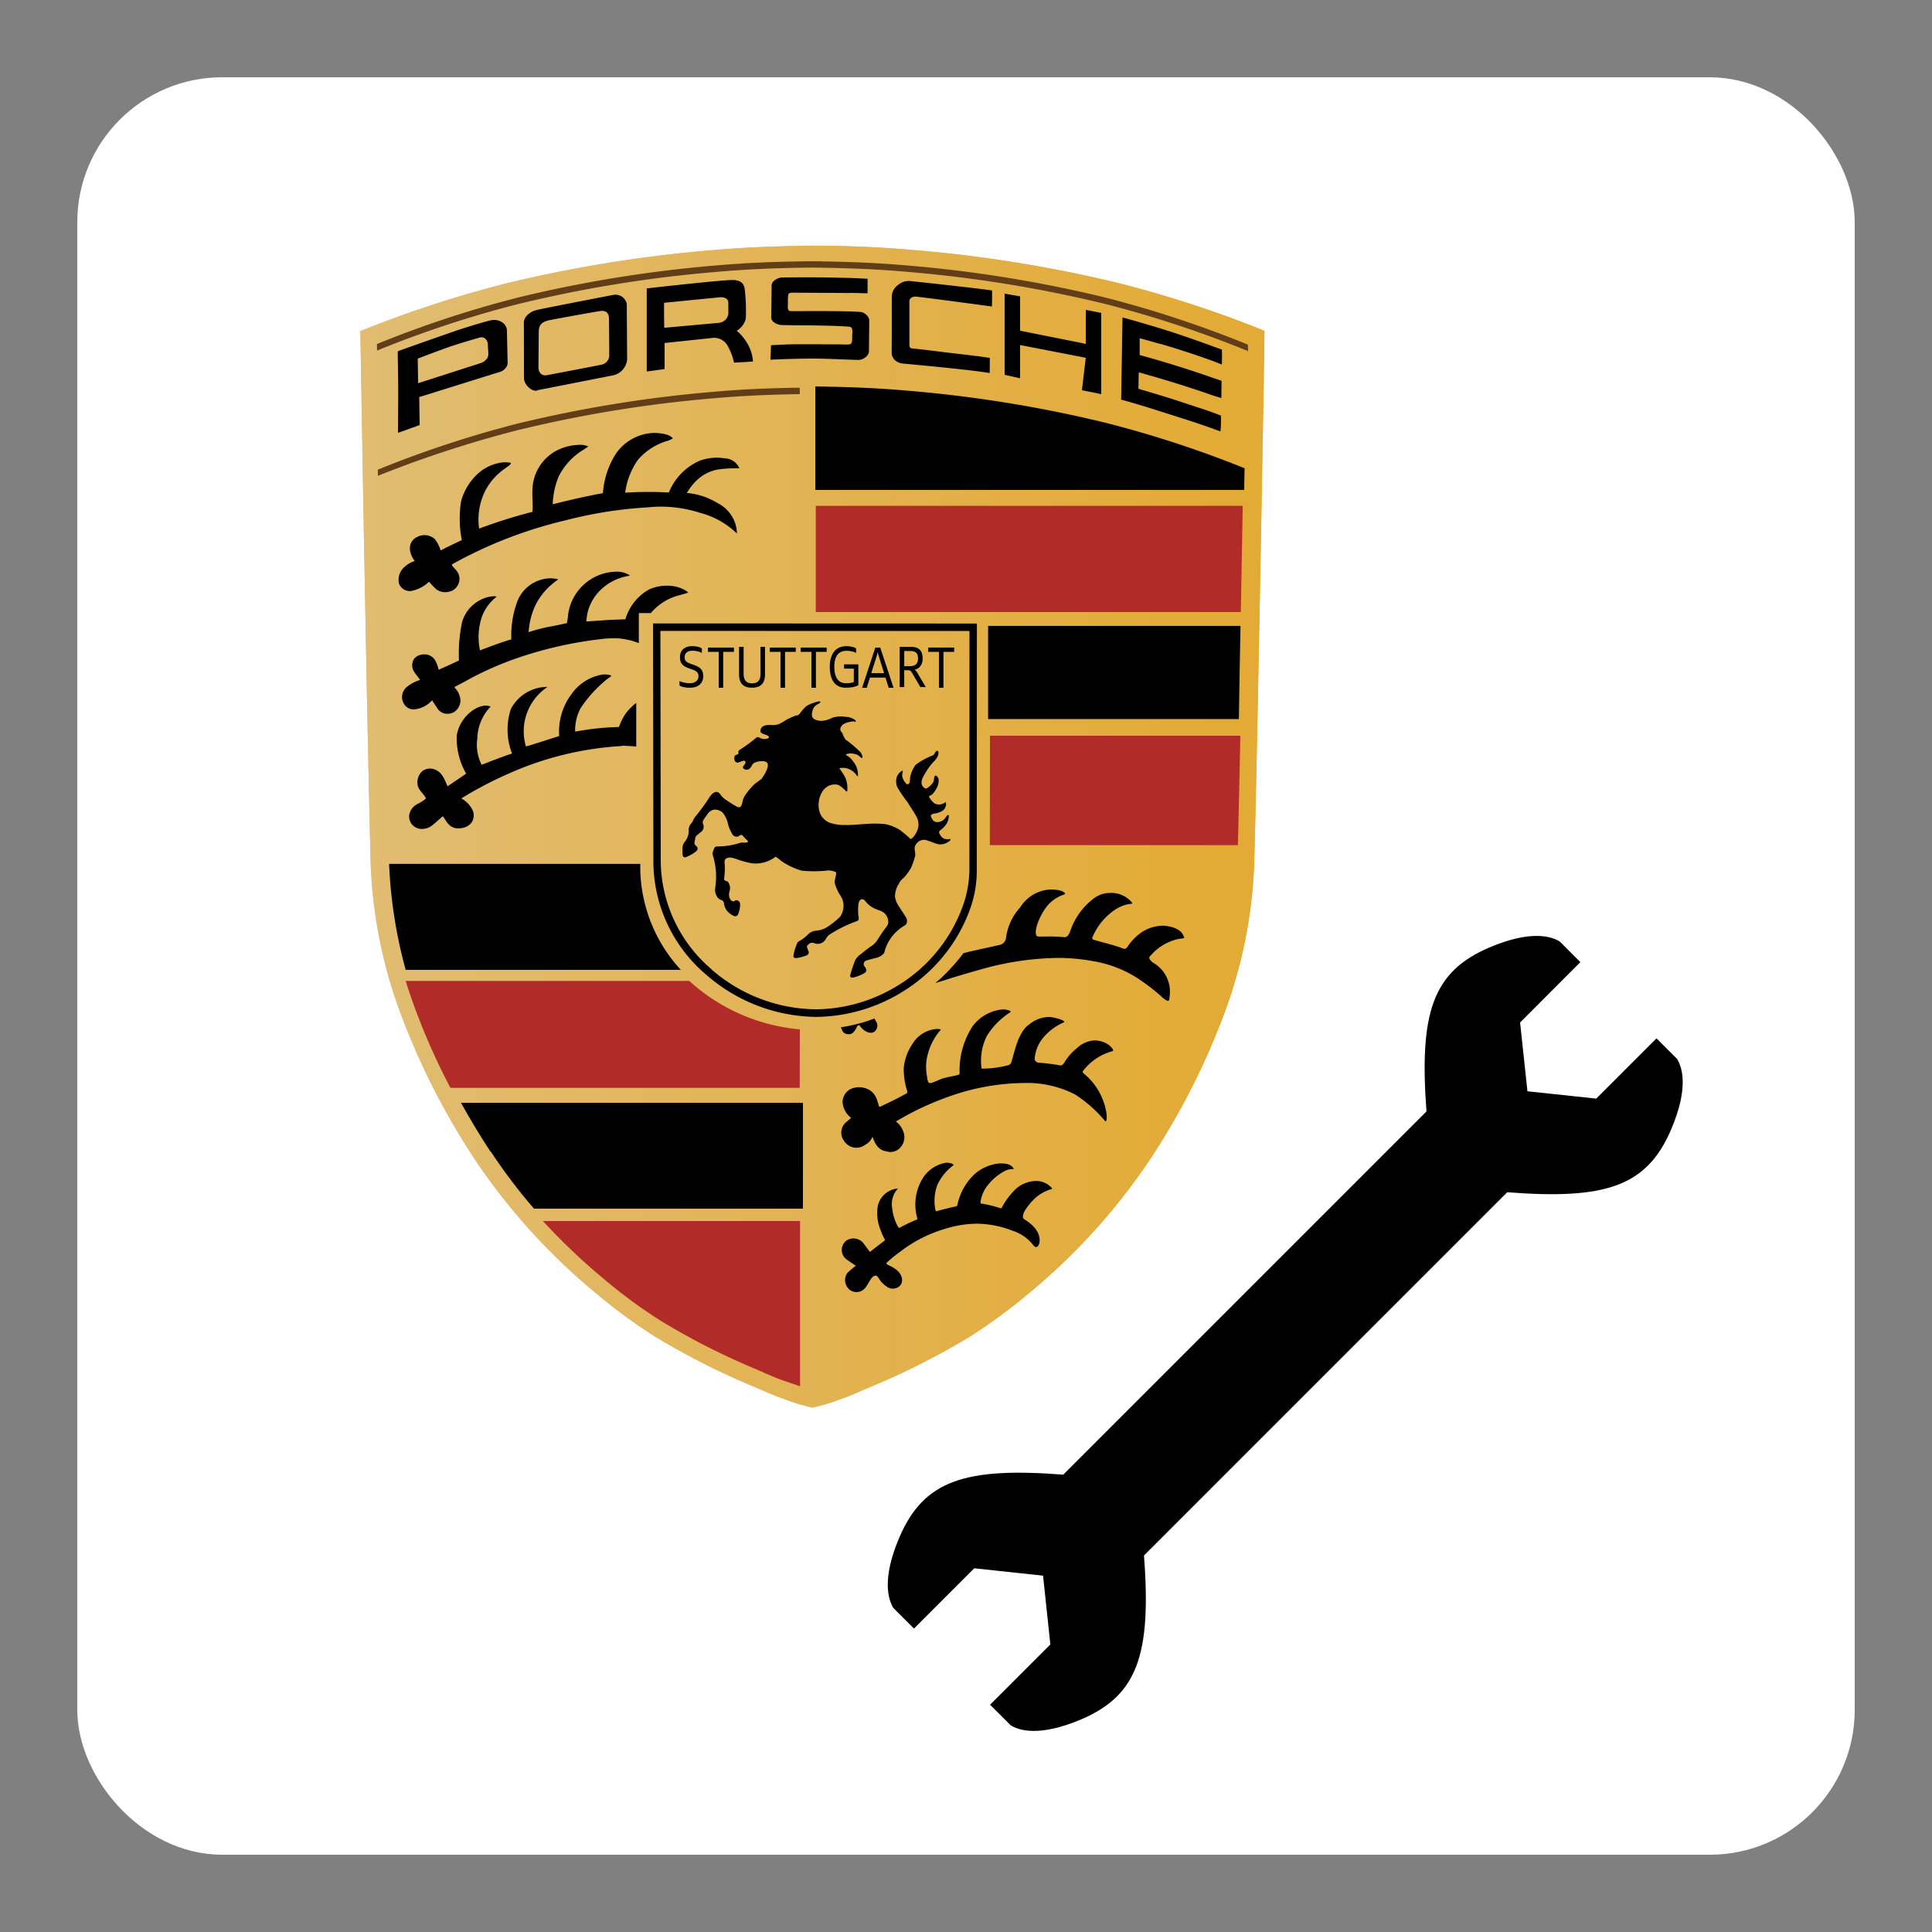 <svg xmlns="http://www.w3.org/2000/svg" xmlns:ns1="http://www.w3.org/1999/xlink" viewBox="0 0 50 50"><rect x="0" y="0" width="50" height="50" fill="#808080" stroke="none"/><defs><linearGradient id="Background"><stop offset="0" stop-color="#ffffff" /></linearGradient><linearGradient id="Frame"><stop offset="0" stop-color="#ffffff" /></linearGradient></defs><defs><linearGradient gradientUnits="userSpaceOnUse" id="Unbenannter_Verlauf_4" x1="9.32" x2="32.7" y1="21.4" y2="21.4"><stop offset="0" stop-color="#e1be78" /><stop offset="1" stop-color="#e3ab36" /></linearGradient><clipPath id="clip-path"><path d="m16.6 7.4z" fill="none" /></clipPath><linearGradient gradientTransform="translate(1690 -12118) scale(28.1)" gradientUnits="userSpaceOnUse" id="Unbenannter_Verlauf_3" x1="-59.8" x2="-59" y1="432" y2="432"><stop offset="0" stop-color="#ffe3a8" /><stop offset="1" stop-color="#d2a249" /></linearGradient><clipPath id="clip-path-2"><path d="m21 6.36c-0.884 0.01-1.68 0.037-2.56 0.114a35 35 0 0 0-5.32 0.855 29.5 29.5 0 0 0-3.72 1.21c-0.051 0.02-0.074 0.028-0.074 0.028s0.148 9.06 0.262 13.6a12.4 12.4 0 0 0 0.713 3.88 18.7 18.7 0 0 0 2.03 4.02 16.1 16.1 0 0 0 3.14 3.44 14.1 14.1 0 0 0 1.49 1.09 19.1 19.1 0 0 0 2.55 1.29c0.291 0.124 0.546 0.24 0.778 0.318a5.63 5.63 0 0 0 0.736 0.229 5.65 5.65 0 0 0 0.738-0.229c0.231-0.078 0.486-0.194 0.777-0.318a19.1 19.1 0 0 0 2.55-1.29 14.2 14.2 0 0 0 1.49-1.09 16.1 16.1 0 0 0 3.14-3.44 18.6 18.6 0 0 0 2.03-4.02 12.4 12.4 0 0 0 0.714-3.88c0.114-4.49 0.263-13.6 0.263-13.6a0.652 0.652 0 0 0-0.071-0.033 29.5 29.5 0 0 0-3.72-1.21 34.9 34.9 0 0 0-5.32-0.855c-0.879-0.078-1.67-0.104-2.55-0.114z" fill="url(#Unbenannter_Verlauf_4)" /></clipPath><linearGradient gradientTransform="translate(1837 -13172) scale(30.5)" id="Unbenannter_Verlauf_4-3" x1="-60" x2="-59.2" y1="433" y2="433" ns1:href="#Unbenannter_Verlauf_4" /></defs><rect fill="url(#Background)" height="44.5" rx="3" width="44.5" x="2.75" y="2.75" /><rect fill="none" height="44.5" rx="3" stroke="url(#Frame)" stroke-miterlimit="10" stroke-width="1.5" width="44.5" x="2.75" y="2.75" /><path d="m40.9 24.9-0.533-0.533c-0.205-0.129-0.737-0.311-1.83 0.157-1.46 0.626-1.81 1.69-1.62 4.24l-9.4 9.4c-2.55-0.198-3.61 0.154-4.24 1.62-0.467 1.09-0.285 1.62-0.157 1.83l0.534 0.533 1.56-1.56 1.78 0.191 0.189 1.78-1.56 1.56 0.534 0.533c0.205 0.129 0.736 0.31 1.83-0.156 1.46-0.627 1.81-1.69 1.62-4.24l9.4-9.4c2.55 0.198 3.61-0.152 4.24-1.62 0.466-1.09 0.285-1.62 0.156-1.83l-0.533-0.533-1.56 1.56-1.78-0.19-0.19-1.78z" /><g clip-path="url(#clip-path)"><rect fill="url(#Unbenannter_Verlauf_3)" height="4.28" width="21.7" x="10.1" y="7.08" /></g><path d="m21 6.36c-0.884 0.01-1.68 0.037-2.56 0.114a35 35 0 0 0-5.32 0.855 29.5 29.5 0 0 0-3.72 1.21c-0.051 0.02-0.074 0.028-0.074 0.028s0.148 9.06 0.262 13.6a12.4 12.4 0 0 0 0.713 3.88 18.7 18.7 0 0 0 2.03 4.02 16.1 16.1 0 0 0 3.14 3.44 14.1 14.1 0 0 0 1.49 1.09 19.1 19.1 0 0 0 2.55 1.29c0.291 0.124 0.546 0.24 0.778 0.318a5.63 5.63 0 0 0 0.736 0.229 5.65 5.65 0 0 0 0.738-0.229c0.231-0.078 0.486-0.194 0.777-0.318a19.1 19.1 0 0 0 2.55-1.29 14.2 14.2 0 0 0 1.49-1.09 16.1 16.1 0 0 0 3.14-3.44 18.6 18.6 0 0 0 2.03-4.02 12.4 12.4 0 0 0 0.714-3.88c0.114-4.49 0.263-13.6 0.263-13.6a0.652 0.652 0 0 0-0.071-0.033 29.5 29.5 0 0 0-3.72-1.21 34.9 34.9 0 0 0-5.32-0.855c-0.879-0.078-1.67-0.104-2.55-0.114z" fill="url(#Unbenannter_Verlauf_4)" /><g clip-path="url(#clip-path-2)"><rect fill="url(#Unbenannter_Verlauf_4-3)" height="30" width="23.4" x="9.32" y="6.36" /></g><path d="m20.7 31.6h-6.65a16.2 16.2 0 0 0 1.59 1.51 13.4 13.4 0 0 0 1.44 1.06 18.2 18.2 0 0 0 2.45 1.25c0.281 0.121 0.526 0.235 0.748 0.31 0.161 0.055 0.306 0.106 0.428 0.147v-4.28zm0-4.96a4.88 4.88 0 0 1-2.72-1.13c-0.048-0.039-0.095-0.082-0.141-0.124h-7.34q0.074 0.239 0.157 0.477a17.3 17.3 0 0 0 1 2.29h9.04zm11.4-7.6h-6.48v0.502l-0.003 2.33h6.42c0.02-0.83 0.042-1.8 0.063-2.83zm0.112-5.95h-11.1v2.75h11c0.018-0.953 0.034-1.89 0.05-2.75" fill="#b12b28" /><path d="m32.3 9.09a0.603 0.603 0 0 0-0.072-0.032l-0.02-0.008a28.3 28.3 0 0 0-3.59-1.18 33.4 33.4 0 0 0-5.12-0.833c-0.847-0.075-1.61-0.101-2.46-0.112h-0.072c-0.851 0.011-1.61 0.039-2.46 0.115a33.2 33.2 0 0 0-5.12 0.835 27.9 27.9 0 0 0-3.56 1.17l-0.017 0.009a0.19 0.19 0 0 0-0.051 0.023l-0.003-0.171 0.071-0.031a27.9 27.9 0 0 1 3.56-1.17 33.4 33.4 0 0 1 5.12-0.833c0.847-0.075 1.61-0.101 2.46-0.111h0.07c0.851 0.011 1.61 0.036 2.46 0.111a33.4 33.4 0 0 1 5.12 0.831 28.3 28.3 0 0 1 3.59 1.18l0.02 0.008c0.025 0.01 0.048 0.021 0.072 0.032z" fill="#613e18" fill-rule="evenodd" /><path d="m20.7 10.2c-0.752 0.012-1.45 0.039-2.21 0.106a33 33 0 0 0-5.12 0.834 29.2 29.2 0 0 0-3.58 1.17l-0.01 0.006-0.002-0.161 0.018-0.008a28.3 28.3 0 0 1 3.58-1.18 33.3 33.3 0 0 1 5.11-0.829c0.762-0.068 1.46-0.093 2.21-0.105z" fill="#613e18" fill-rule="evenodd" /><path d="m23.3 25.7a4.16 4.16 0 0 0 1.8-2.16 2.95 2.95 0 0 0 0.179-0.957l0.003-6.43a0.02 0.02 0 0 0-0.023-0.016l-8.34-0.003c-0.016 0-0.019 0.006-0.019 0.023l0.01 6.19a3.85 3.85 0 0 0 1.38 2.89 4.39 4.39 0 0 0 2.83 1.08 4.33 4.33 0 0 0 2.18-0.615m-4.88-0.612a3.72 3.72 0 0 1-1.32-2.79l-0.009-5.95c0-0.016 0.002-0.022 0.018-0.022l7.96 0.002a0.02 0.02 0 0 1 0.021 0.017v0.002l-0.002 6.18a2.87 2.87 0 0 1-0.171 0.92 4 4 0 0 1-1.72 2.08 4.1 4.1 0 0 1-2.08 0.592 4.17 4.17 0 0 1-2.7-1.03" /><path d="M23.416,23.95a.111.111,0,0,0,.054-.088.18.18,0,0,0-.012-.104l-.191-.297a.561.561,0,0,1-.105-.26.653.653,0,0,1,.073-.287.878.878,0,0,0,.047-.078c.034-.074.1-.101.15-.168a1.521,1.521,0,0,0,.144-.206,1.872,1.872,0,0,0,.103-.293c.024-.075-.015-.161-.007-.24a.176.176,0,0,1,.037-.081.239.239,0,0,1,.302-.092c.1.029.167.068.268.091a.359.359,0,0,0,.306-.095c.015-.011.018-.041.002-.039a.347.347,0,0,1-.126,0,.169.169,0,0,1-.104-.068.253.253,0,0,1-.055-.104.089.089,0,0,1,.043-.061.643.643,0,0,0,.159-.173.452.452,0,0,0,.052-.2c0-.012-.025-.018-.034-.01-.043.041-.071.102-.121.134a.252.252,0,0,1-.156.045.149.149,0,0,1-.1-.048.32.32,0,0,1-.053-.106c-.012-.033.039-.058.073-.065a.494.494,0,0,0,.207-.063.199.199,0,0,0,.095-.104.219.219,0,0,0,.012-.128c-.039.013-.065.036-.098.045a.252.252,0,0,1-.191-.012.496.496,0,0,1-.142-.164.029.029,0,0,1,.013-.039c.059-.012.111-.078.157-.156a.439.439,0,0,0,.075-.249.153.153,0,0,0-.055-.105c-.008-.008-.039-.011-.047,0-.027.049-.011.113-.039.16a.492.492,0,0,1-.122.13c-.025.018-.06.044-.087.031a.179.179,0,0,1-.092-.118.282.282,0,0,1,.037-.172,1.94,1.94,0,0,1,.196-.309c.055-.071.114-.117.164-.195.035-.051.061-.161.015-.177-.046-.018-.073.091-.114.114a1.881,1.881,0,0,0-.45.245.783.783,0,0,0-.135.284c-.02.055-.006.138-.03.192-.009.02-.051.038-.068.027a.407.407,0,0,1-.111-.177.227.227,0,0,1,.009-.139c.007-.018-.007-.035-.021-.028a.302.302,0,0,0-.135.161.383.383,0,0,0,.023.277,3.504,3.504,0,0,0,.254.37c.067.113.153.232.212.34a.434.434,0,0,1,.069.307.579.579,0,0,1-.164.292c-.011.007-.033.018-.043.011a3.16,3.16,0,0,0-.27-.228,1.105,1.105,0,0,0-.375-.151,2.491,2.491,0,0,0-.496-.004c-.174.005-.347.031-.522.025a1.181,1.181,0,0,1-.417-.055.46.46,0,0,1-.237-.205.575.575,0,0,1-.053-.322.617.617,0,0,1,.078-.255.408.408,0,0,1,.162-.167.368.368,0,0,1,.255-.035.454.454,0,0,1,.118.076.756.756,0,0,1,.097.095c.004.005.027,0,.028-.007a.702.702,0,0,0-.048-.344,1.44,1.44,0,0,0-.153-.24c-.005-.018.049-.017.068-.018a.403.403,0,0,1,.262.078.454.454,0,0,1,.129.136c.003.005.018,0,.018-.006a.539.539,0,0,0-.134-.389.442.442,0,0,0-.165-.145c-.039-.014.029-.045.063-.045a.467.467,0,0,1,.22.032.244.244,0,0,1,.066.048.283.283,0,0,0,.046.035c.013.008.026-.016.022-.03a.338.338,0,0,0-.049-.118,3.305,3.305,0,0,0-.352-.303.208.208,0,0,1-.039-.029.599.599,0,0,1-.078-.157c-.008-.022-.039-.041-.051-.072a.12.12,0,0,1,.009-.089c.035-.068.069-.081.145-.114a.811.811,0,0,1,.177-.036c.019-.003.038.018.056.012.009-.003.015-.029-.015-.051a.426.426,0,0,0-.244-.078.73.73,0,0,0-.345.025.626.626,0,0,1-.269.078.372.372,0,0,1-.177-.035.141.141,0,0,1-.078-.098.401.401,0,0,1,.048-.204.256.256,0,0,1,.118-.1c.032-.018.055-.03.052-.053-.002-.022-.048-.012-.065-.007a1.049,1.049,0,0,0-.295.116,1.214,1.214,0,0,0-.178.204.101.101,0,0,1-.043.031c-.02.009-.038.004-.061.012-.074.028-.15.066-.221.099a2.232,2.232,0,0,1-.203.118.539.539,0,0,1-.181.028c-.117-.01-.274-.009-.301.131a.066.066,0,0,0,.031.075.341.341,0,0,0,.065.032l.073.025s.116.053-.001.089a.256.256,0,0,1-.19-.025l-.013-.006a.062.062,0,0,0-.081.012,4.772,4.772,0,0,1-.398.293s-.076.033-.055.09c.011.03-.032.046-.056.054a.067.067,0,0,0-.051.063.201.201,0,0,0,.005.068.08.08,0,0,0,.092.068.097.097,0,0,0,.025-.008.864.864,0,0,1,.104-.035s.077-.026.059.058c-.005.025-.028.043-.045.064-.017.024-.029.058,0,.078a.123.123,0,0,0,.163-.008.3.3,0,0,0,.053-.078.135.135,0,0,1,.067-.068.501.501,0,0,1,.186-.039h.004a.178.178,0,0,1,.128.033c.105.096-.135.423-.135.423-.056.047-.133.094-.187.142a1.579,1.579,0,0,0-.254.309.415.415,0,0,0-.048.114V20.72c-.02.099-.039.219-.157.153a3.028,3.028,0,0,1-.323-.206.458.458,0,0,1-.098-.106c-.102-.148-.229-.016-.296.091a4.82,4.82,0,0,1-.352.481.337.337,0,0,0-.05.082.379.379,0,0,1-.071.112.249.249,0,0,0-.051.164.45.45,0,0,1-.09.281.258.258,0,0,0-.071.172c0,.056,0,.112.002.167.003.042.018.078.066.076a.112.112,0,0,0,.032-.009.968.968,0,0,0,.238-.134.344.344,0,0,0,.03-.028.075.075,0,0,0,.015-.087.089.089,0,0,0-.015-.022l-.015-.015a.099.099,0,0,1-.039-.051l-.003-.014a.159.159,0,0,1,.005-.057c.005-.025.011-.049.014-.074a.11.11,0,0,1,.039-.076c.039-.032.078-.063.117-.095a.166.166,0,0,0,.048-.194.21.21,0,0,1-.01-.039v-.02a.177.177,0,0,1,.039-.083c.026-.037.051-.074.078-.111a.27.27,0,0,1,.164-.123.293.293,0,0,1,.237.078.694.694,0,0,1,.137.299,1.016,1.016,0,0,0,.109.254.124.124,0,0,0,.166.054.132.132,0,0,0,.025-.018l.012-.007.012-.006a.057.057,0,0,1,.065.028,1.095,1.095,0,0,0,.106.109c.044.028.006.062-.031.061-.031,0-.061,0-.091-.002a.194.194,0,0,0-.078.014,1.914,1.914,0,0,1-.562.087.188.188,0,0,0-.037.004.073.073,0,0,0-.053.039l-.008.02c-.007.018-.014.037-.02.055a.181.181,0,0,0-.002.133,1.879,1.879,0,0,1,.058.803.336.336,0,0,0,.064.274.186.186,0,0,0,.089.057.118.118,0,0,1,.039.02.154.154,0,0,1,.036.102.44.44,0,0,0,.061.141.488.488,0,0,0,.198.154.079.079,0,0,0,.096-.037.617.617,0,0,0,.058-.277.1.1,0,0,0-.079-.093c-.046-.009-.063.019-.086.025a.077.077,0,0,1-.05-.01.145.145,0,0,1-.053-.066.26.26,0,0,1-.009-.169c.004-.015.007-.032.011-.048a.207.207,0,0,0,.003-.078.252.252,0,0,0-.021-.078c-.02-.044-.026-.059-.062-.072-.09-.02-.068-.076-.068-.076a1.59,1.59,0,0,0,.013-.382c0-.041-.009-.085.026-.118.088-.074.234-.014.326.02a2.24,2.24,0,0,0,.369.095h.002a.845.845,0,0,0,.575-.157c.015-.013.017-.017.034-.006.068.038.108.085.175.128a1.812,1.812,0,0,0,.488.224,3.384,3.384,0,0,0,.7-.007.627.627,0,0,1,.171.037.029.029,0,0,1,.021.031c-.005.086-.039.167-.039.253a1.179,1.179,0,0,0,.131.305.486.486,0,0,1,.008.575,2.191,2.191,0,0,1-.282.231.638.638,0,0,1-.328.127.335.335,0,0,0-.211.09,1.005,1.005,0,0,1-.224.175.117.117,0,0,0-.071.077,1.364,1.364,0,0,0-.088.296c-.012.058.03.078.081.071a1.145,1.145,0,0,0,.254-.068.083.083,0,0,0,.055-.104l-.008-.017-.028-.075a.117.117,0,0,1-.005-.022v-.018a.09.09,0,0,1,.013-.024.2.2,0,0,1,.051-.045.113.113,0,0,1,.081-.021c.018.003.037.008.055.013a.234.234,0,0,0,.28-.101c.007-.012.015-.023.022-.035a.293.293,0,0,1,.078-.088,3.403,3.403,0,0,1,.708-.349.07.07,0,0,0,.048-.042.216.216,0,0,0-.005-.091,1.526,1.526,0,0,1-.004-.265c.002-.061.024-.17.103-.171a.113.113,0,0,1,.078.049.671.671,0,0,0,.307.22,1.069,1.069,0,0,1,.108.041.305.305,0,0,1,.177.233.204.204,0,0,1-.035.16,4.126,4.126,0,0,0-.239.346.513.513,0,0,1-.148.156,2.729,2.729,0,0,0-.266.203.513.513,0,0,0-.167.175c-.046.12-.088.244-.122.368-.02.071.024.088.088.074a1.085,1.085,0,0,0,.27-.109.152.152,0,0,0,.035-.028.079.079,0,0,0,.017-.052.162.162,0,0,0-.039-.089.098.098,0,0,1-.01-.121.093.093,0,0,1,.055-.039c.068-.021.136-.039.205-.058a.42.42,0,0,0,.238-.119.13.13,0,0,0,.026-.054v-.005l.004-.015a1.116,1.116,0,0,1,.524-.66m-3.544-4.168" /><path d="m21.1 10v2.68h11.1q0.003-0.287 0.01-0.56v-7.7e-4l-0.018-0.008a28.2 28.2 0 0 0-3.58-1.17 33.3 33.3 0 0 0-5.11-0.829c-0.818-0.073-1.56-0.099-2.38-0.11" /><path d="m30.5 24.3c0.052-0.012 0.169-0.01 0.146-0.043-0.021-0.034-0.049-0.241-0.476-0.295l-0.038-0.005a1.03 1.03 0 0 0-0.567 0.157 1.39 1.39 0 0 0-0.391 0.396 0.09 0.09 0 0 1-0.114 0.037c-0.185-0.078-0.555-0.165-0.766-0.228a0.054 0.054 0 0 1-0.028-0.047 1.61 1.61 0 0 1 0.333-0.512c0.456-0.466 0.751-0.323 0.699-0.398a0.691 0.691 0 0 0-0.58-0.252 0.68 0.68 0 0 0-0.405 0.137 1.77 1.77 0 0 0-0.625 0.88 0.696 0.696 0 0 1-0.054 0.09 0.136 0.136 0 0 1-0.077 0.038c-0.145-0.013-0.29-0.02-0.436-0.019-0.033 0-0.173 0.006-0.256 0-0.124-0.008-0.048-0.363 0.159-0.682a0.95 0.95 0 0 1 0.527-0.408v-7.7e-4c0.057-0.028-0.082-0.144-0.426-0.121a0.985 0.985 0 0 0-0.723 0.459 1.44 1.44 0 0 0-0.367 0.798 0.212 0.212 0 0 1-0.156 0.172l-0.767 0.17-0.177 0.044-0.105 0.134a5.32 5.32 0 0 1-0.469 0.506l-0.154 0.134 0.234-0.072c0.379-0.122 0.811-0.244 0.932-0.278a7.61 7.61 0 0 1 2.04-0.301 5.28 5.28 0 0 1 0.92 0.092 3.04 3.04 0 0 1 1.11 0.436 5.21 5.21 0 0 1 0.597 0.456 0.625 0.625 0 0 0 0.17 0.127c0.057 0 0.049-0.031 0.057-0.095a0.867 0.867 0 0 0-0.436-0.899s-0.111-0.088-0.084-0.14a1.32 1.32 0 0 1 0.748-0.466" /><path d="m28.8 27.2c0.049-0.017-0.126-0.274-0.48-0.274a0.72 0.72 0 0 0-0.449 0.2 1.36 1.36 0 0 0-0.319 0.361c-0.014 0.022-0.055 0.097-0.112 0.086a4.96 4.96 0 0 0-0.572-0.071s-0.111-0.028-0.088-0.129a0.961 0.961 0 0 1 0.201-0.497 1.44 1.44 0 0 1 0.552-0.418c0.078-0.04-0.271-0.144-0.404-0.138a0.823 0.823 0 0 0-0.491 0.191c-0.286 0.191-0.377 0.7-0.462 0.97a0.12 0.12 0 0 1-0.072 0.084 2.69 2.69 0 0 1-0.7 0.091 1.42 1.42 0 0 1 0.139-0.852 1.88 1.88 0 0 1 0.419-0.473 1.9 1.9 0 0 1 0.185-0.135c0.049-0.032-0.11-0.081-0.217-0.071a1.1 1.1 0 0 0-0.754 0.426 2.1 2.1 0 0 0-0.342 1.2c-7.6e-4 0.015 0.019 0.052-0.05 0.071-0.119 0.032-0.297 0.055-0.426 0.103-0.102 0.039-0.268 0.126-0.31 0.102-0.042-0.023-0.048-0.106-0.058-0.174a1.29 1.29 0 0 1-0.004-0.461 1.56 1.56 0 0 1 0.356-0.736c0.052-0.045-0.469-0.086-0.742 0.383a1.29 1.29 0 0 0-0.211 0.614 1.9 1.9 0 0 0 0.089 0.583c0.015 0.054-0.024 0.066-0.024 0.066l-0.095 0.051c-0.177 0.1-0.439 0.218-0.587 0.293a0.057 0.057 0 0 1-0.021-0.011c-0.061-0.177-0.069-0.299-0.24-0.42a0.543 0.543 0 0 0-0.474-0.041 0.383 0.383 0 0 0-0.231 0.355 0.568 0.568 0 0 0 0.221 0.402l-0.126 0.108a0.357 0.357 0 0 0-0.058 0.487 0.213 0.213 0 0 0 0.024 0.033 0.379 0.379 0 0 0 0.534 0.061 0.387 0.387 0 0 0 0.18-0.203c0.032 0.082 0.101 0.343 0.357 0.379a0.337 0.337 0 0 0 0.311-0.051 0.393 0.393 0 0 0 0.121-0.477 0.522 0.522 0 0 0-0.185-0.243 7.51 7.51 0 0 1 1.69-0.75 5.91 5.91 0 0 1 1.64-0.247 2.71 2.71 0 0 1 1.31 0.298 3.48 3.48 0 0 1 0.784 0.697c0.051-0.022 0.028-0.167 0.028-0.2a1.65 1.65 0 0 0-0.589-1.04c-0.053-0.048-0.021-0.065-0.009-0.079a1.41 1.41 0 0 1 0.764-0.503" /><path d="m31.4 11.1 0.025 0.009 0.025 0.008 0.131 0.047h0.005a3.46 3.46 0 0 0 0.011-0.409l-0.074-0.028-0.04-0.015-0.022-0.01-0.021-0.007c-0.208-0.08-0.45-0.153-0.679-0.23q-0.345-0.116-0.718-0.23l-0.069-0.021-0.071-0.022-0.173-0.051-0.176-0.052-0.091-0.028v-0.004l0.003-0.208 0.005-0.214 0.225 0.065c0.287 0.081 0.576 0.168 0.86 0.257 0.284 0.09 0.56 0.181 0.822 0.274l0.091 0.029 0.131 0.039 0.008 0.003s0.005-0.337 0.005-0.388v-0.059l-0.134-0.046-0.061-0.02c-0.247-0.088-0.501-0.172-0.755-0.254q-0.383-0.123-0.771-0.235l-0.117-0.034-0.184-0.051-0.096-0.026v-0.436l0.154 0.042 0.182 0.051 0.176 0.05h0.009c0.2 0.056 0.413 0.122 0.639 0.195 0.225 0.073 0.463 0.154 0.71 0.243l0.011 0.004 0.1 0.039 0.142 0.055h0.002c0.003-0.046 0.005-0.134 0.005-0.184 0-0.048-7.7e-4 -0.15-0.002-0.2l-0.123-0.045-0.085-0.03-0.014-0.005c-0.377-0.14-0.762-0.273-1.14-0.396-0.381-0.123-1.17-0.35-1.21-0.355-0.002 0.026-0.015 0.92-0.021 1.25s-0.011 0.682-0.015 0.866v0.01c0.343 0.091 0.801 0.234 1.18 0.356 0.375 0.12 0.792 0.248 1.21 0.4" /><path d="m10.3 11.2c0.032-0.008 0.561-0.199 0.561-0.199l-0.011-0.725 2.11-0.659a0.274 0.274 0 0 0 0.109-0.074 0.235 0.235 0 0 0 0.061-0.101 0.213 0.213 0 0 0 0.007-0.061l-0.019-0.854v7.6e-4a0.271 0.271 0 0 0-0.137-0.195 0.368 0.368 0 0 0-0.268-0.045c-0.113 0.02-0.668 0.188-0.907 0.27-0.799 0.276-1.44 0.507-1.47 0.517-0.03 0.011-0.04 0.017-0.042 0.035-0.002 0.018 0.012 0.702 0.012 1.07zm1.41-2.25c0.254-0.086 0.728-0.221 0.728-0.221h0.025a0.148 0.148 0 0 1 0.108 0.048 0.184 0.184 0 0 1 0.051 0.104c0.005 0.058 0.016 0.24 0.016 0.3v7.7e-4a0.207 0.207 0 0 1-0.069 0.136 0.311 0.311 0 0 1-0.128 0.079l-1.62 0.52c0-0.015-0.01-0.636-0.01-0.636s0.641-0.245 0.896-0.331" /><path d="m10.5 25.1h7.12a3.94 3.94 0 0 1-1.05-2.63v-0.112h-6.5a12.2 12.2 0 0 0 0.429 2.74z" /><path d="m13.9 10.1c0.151-0.028 1.8-0.354 1.99-0.391a0.466 0.466 0 0 0 0.34-0.401c0-0.1-0.009-1.34-0.009-1.44a0.297 0.297 0 0 0-0.343-0.237c-0.113 0.022-1.86 0.358-2 0.395-0.148 0.035-0.32 0.164-0.32 0.323 0 0 0.003 1.28 0.003 1.44 0 0.158 0.189 0.349 0.34 0.32m0.042-1.52c0-0.184 0.083-0.265 0.298-0.307 0.261-0.051 1.04-0.192 1.28-0.231 0.187-0.031 0.24 0.078 0.24 0.201v7.7e-4c0 0.065 0.008 0.804 0.006 0.927a0.248 0.248 0 0 1-0.195 0.257c-0.131 0.028-1.28 0.248-1.42 0.273-0.137 0.025-0.217-0.072-0.217-0.204z" /><path d="m13.1 12.1c0.12-0.075 0.124-0.106 0.122-0.114-0.002-0.008-0.021-0.021-0.183-0.022a1.15 1.15 0 0 0-0.648 0.274 1.49 1.49 0 0 0-0.459 0.74 2.87 2.87 0 0 0 0.02 0.999s-0.41 0.192-0.548 0.27a0.87 0.87 0 0 0-0.156-0.302 0.408 0.408 0 0 0-0.453-0.048 0.322 0.322 0 0 0-0.185 0.333 0.588 0.588 0 0 0 0.124 0.289 0.719 0.719 0 0 0-0.296 0.182 0.435 0.435 0 0 0-0.11 0.407 0.298 0.298 0 0 0 0.323 0.185 0.939 0.939 0 0 0 0.453-0.238 2.09 2.09 0 0 0 0.184 0.193 0.384 0.384 0 0 0 0.234 0.078 0.442 0.442 0 0 0 0.193-0.046 0.348 0.348 0 0 0 0.174-0.337c-0.02-0.191-0.202-0.266-0.192-0.337a11.4 11.4 0 0 1 2.94-1.14 10.9 10.9 0 0 1 2.12-0.335 3.28 3.28 0 0 1 1.35 0.138 2.16 2.16 0 0 1 0.959 0.533l0.006 0.006a0.896 0.896 0 0 0-0.497-0.785 1.81 1.81 0 0 0-0.798-0.265 1.58 1.58 0 0 1 0.243-0.317 1.08 1.08 0 0 1 0.556-0.29 3.57 3.57 0 0 1 0.558-0.032 0.42 0.42 0 0 0-0.379-0.257 1.29 1.29 0 0 0-0.639 0.058 1.52 1.52 0 0 0-0.806 0.826 9.46 9.46 0 0 0-1.13 0.005 1.89 1.89 0 0 1 0.328-0.849 1.59 1.59 0 0 1 0.777-0.496 0.477 0.477 0 0 0 0.128-0.064c-0.064-0.062-0.151-0.125-0.469-0.138a1.24 1.24 0 0 0-1.02 0.562 2.18 2.18 0 0 0-0.32 0.997c-0.605 0.108-1.3 0.288-1.3 0.288a2.08 2.08 0 0 1 0.154-0.718 1.7 1.7 0 0 1 0.638-0.692s0.104-0.067 0.129-0.088a0.548 0.548 0 0 0-0.263-0.039 1.34 1.34 0 0 0-0.578 0.158 1.18 1.18 0 0 0-0.605 1.03c-0.008 0.093 0.018 0.456 0 0.544a13.4 13.4 0 0 0-1.38 0.435 1.68 1.68 0 0 1 0.13-0.918 1.57 1.57 0 0 1 0.567-0.656" /><path d="m26.7 31.1a1.08 1.08 0 0 1 0.523-0.33c0.029-0.013-0.089-0.104-0.089-0.104a0.533 0.533 0 0 0-0.327-0.102 0.809 0.809 0 0 0-0.516 0.204 1.87 1.87 0 0 0-0.368 0.493 0.039 0.039 0 0 1-0.029 0.009 2.95 2.95 0 0 0-0.508-0.123c-0.007-7.7e-4 -0.011-0.024-0.011-0.034a0.887 0.887 0 0 1 0.21-0.466 1.36 1.36 0 0 1 0.445-0.355c0.141-0.059 0.226-0.022 0.204-0.049-0.033-0.041-0.072-0.144-0.372-0.133a1.13 1.13 0 0 0-0.625 0.263 1.51 1.51 0 0 0-0.46 0.814 0.067 0.067 0 0 1-0.033 0.034c-0.173 0.036-0.334 0.078-0.502 0.124-0.008 0.002-0.029-0.007-0.029-0.015a1.17 1.17 0 0 1 0.043-0.657 1.28 1.28 0 0 1 0.422-0.517c-0.011-0.061-0.173-0.066-0.185-0.066a0.882 0.882 0 0 0-0.637 0.446 1.29 1.29 0 0 0-0.114 1 0.031 0.031 0 0 1-0.011 0.025 4.49 4.49 0 0 0-0.439 0.208c-0.009 0.005-0.025 0.017-0.046-0.013a1.22 1.22 0 0 1-0.158-0.502 0.585 0.585 0 0 1 0.151-0.495 0.578 0.578 0 0 0-0.523 0.46 1.13 1.13 0 0 0 0.068 0.599 1.8 1.8 0 0 0 0.115 0.261v7.7e-4a0.02 0.02 0 0 1-0.007 0.027c-0.018 0.015-0.299 0.229-0.352 0.274-0.015 0.013-0.028 0.015-0.039 0.003-0.01-0.011-0.143-0.193-0.143-0.193l-0.003-0.004a0.332 0.332 0 0 0-0.463-0.072l-0.018 0.018a0.306 0.306 0 0 0 0.002 0.433c0.074 0.063 0.258 0.181 0.274 0.191a2.74 2.74 0 0 0-0.217 0.183 0.322 0.322 0 0 0 0.061 0.443 0.29 0.29 0 0 0 0.4-0.055c0.065-0.073 0.149-0.282 0.234-0.308 0.123-0.038 0.071 0.118 0.349 0.297a0.263 0.263 0 0 0 0.317-0.046c0.096-0.111 0.087-0.357-0.282-0.52-0.031-0.016-0.098-0.038-0.058-0.078a3.45 3.45 0 0 1 0.283-0.235c0.048-0.035 0.094-0.068 0.14-0.104a3.52 3.52 0 0 1 1.04-0.519 2.87 2.87 0 0 1 0.866-0.146 2.64 2.64 0 0 1 0.927 0.184 1.1 1.1 0 0 1 0.533 0.375c0.102 0.131 0.179-0.044 0.161-0.169-0.017-0.112-0.056-0.285-0.376-0.492-0.058-0.038-0.063-0.062-0.05-0.117s0.018-0.114 0.221-0.352" /><path d="m12.7 29.8a14.3 14.3 0 0 0 1.12 1.48h6.96l7.6e-4 -2.74h-8.85q0.352 0.636 0.761 1.26" /><path d="M22.63,26.359a4.143,4.143,0,0,1-.866.227c.008.025.018.048.028.072a.162.162,0,0,0,.157.106c.095.015.167-.052.237-.211.011-.013.051-.03.061-.015.075.124.247.235.365.173a.196.196,0,0,0,.065-.269l-.008-.011Z" /><path d="m17.6 15.4s0.153-0.044 0.212-0.064a0.474 0.474 0 0 0-0.104-0.074 0.925 0.925 0 0 0-0.447-0.104 1.1 1.1 0 0 0-0.463 0.097 1.3 1.3 0 0 0-0.613 0.773s-0.359 0.011-0.496 0.021l-0.514 0.035a1.48 1.48 0 0 1 0.039-0.26 1.23 1.23 0 0 1 0.247-0.469 1.34 1.34 0 0 1 0.77-0.444c0.027-0.006 0.056-0.014 0.071-0.019a0.595 0.595 0 0 0-0.337-0.097 1.28 1.28 0 0 0-1.27 1.19c-0.006 0.041-0.023 0.141-0.023 0.141s-0.254 0.057-0.37 0.078a4.21 4.21 0 0 0-0.62 0.156 1.86 1.86 0 0 1 0.185-0.716 1.69 1.69 0 0 1 0.439-0.542 1.77 1.77 0 0 1 0.142-0.108 0.796 0.796 0 0 0-0.195-0.027 0.935 0.935 0 0 0-0.866 0.601 2.52 2.52 0 0 0-0.153 0.98c-0.193 0.048-0.632 0.214-0.811 0.284a1.63 1.63 0 0 1 0.007-0.725 1.14 1.14 0 0 1 0.293-0.547 1.33 1.33 0 0 1 0.129-0.118c-0.011-0.004-0.05-0.028-0.228 0.011a0.942 0.942 0 0 0-0.665 0.644 3.98 3.98 0 0 0-0.081 0.996c-0.109 0.054-0.463 0.214-0.527 0.24a0.833 0.833 0 0 0-0.095-0.253 0.328 0.328 0 0 0-0.271-0.146 0.415 0.415 0 0 0-0.184 0.045 0.238 0.238 0 0 0-0.117 0.141 0.308 0.308 0 0 0 0.018 0.239 0.772 0.772 0 0 0 0.09 0.128c0.026 0.032 0.081 0.111 0.081 0.111a0.921 0.921 0 0 0-0.318 0.161 0.339 0.339 0 0 0-0.109 0.442 0.287 0.287 0 0 0 0.266 0.157 0.687 0.687 0 0 0 0.469-0.234s0.125 0.187 0.144 0.217a0.296 0.296 0 0 0 0.256 0.131 0.333 0.333 0 0 0 0.161-0.039 0.361 0.361 0 0 0 0.174-0.315 0.494 0.494 0 0 0-0.129-0.299l-0.028-0.038 0.257-0.135a8.32 8.32 0 0 1 1.29-0.587 10.2 10.2 0 0 1 2.2-0.513 2.69 2.69 0 0 1 0.465-0.027 1.83 1.83 0 0 1 0.562 0.125v-0.778h0.31a1.43 1.43 0 0 1 0.768-0.469" /><path d="m32.1 16.2 0.002-7.7e-4h-6.53v2.41h6.49c0.011-0.786 0.026-1.6 0.042-2.41" /><path d="m16.1 19.3c0.111 0 0.253 0.011 0.366 0.021v-1.13a1.41 1.41 0 0 0-0.291 0.301 1.59 1.59 0 0 0-0.156 0.323s-0.264 0.005-0.527 0.032c-0.264 0.025-0.606 0.087-0.606 0.087l-0.002-0.025a1.24 1.24 0 0 1 0.138-0.575 3.34 3.34 0 0 1 0.701-0.768l0.039-0.025c0.05-0.035 0.05-0.035 0.052-0.061a0.592 0.592 0 0 0-0.201-0.025 1.21 1.21 0 0 0-0.811 0.493 1.62 1.62 0 0 0-0.33 1.1c-0.081 0.025-0.743 0.242-0.861 0.27a1.38 1.38 0 0 1 0.558-1.54 1.06 1.06 0 0 0-0.949 0.574 1.71 1.71 0 0 0 0.032 1.15c-0.211 0.063-0.787 0.291-0.787 0.291a1.14 1.14 0 0 1-0.112-0.678 1.23 1.23 0 0 1 0.344-0.828c-0.265-0.128-0.8 0.229-0.877 0.754a1.84 1.84 0 0 0 0.244 0.98c-0.148 0.104-0.396 0.271-0.479 0.327-0.024-0.026-0.102-0.301-0.251-0.39a0.342 0.342 0 0 0-0.391-0.011 0.385 0.385 0 0 0-0.121 0.42c0.039 0.104 0.184 0.225 0.201 0.3a1.14 1.14 0 0 1-0.219 0.14 0.397 0.397 0 0 0-0.209 0.264 0.317 0.317 0 0 0 0.064 0.261 0.33 0.33 0 0 0 0.264 0.121 0.439 0.439 0 0 0 0.214-0.06c0.077-0.042 0.299-0.254 0.323-0.268 0.082 0.089 0.15 0.322 0.413 0.313 0.294-0.008 0.436-0.215 0.372-0.438a0.679 0.679 0 0 0-0.307-0.337 9.97 9.97 0 0 1 1.21-0.635 8.35 8.35 0 0 1 2.94-0.721" /><path d="M21.016,9.28c.142,0,.261.002.376.006.115.003.224.008.337.012l.234.009.265.008a.305.305,0,0,0,.169-.069.212.212,0,0,0,.091-.143l.004-.412.004-.411a.211.211,0,0,0-.078-.133.265.265,0,0,0-.137-.073c-.168-.011-.353-.017-.536-.019-.184-.003-.373-.004-.552-.005-.114,0-.735.005-.748,0a.066.066,0,0,1-.033-.018.116.116,0,0,1-.024-.071c0-.027.001-.054.003-.08V7.803a1.061,1.061,0,0,1,.011-.185c.012-.026.038-.04.1-.043.047,0,.804.003,1.317.007h.187c.145-.004.318.009.447.007V7.215c-.226-.013-.378-.019-.604-.025H21.807c-.126-.004-.263-.007-.4-.009-.537-.008-1.119,0-1.182,0a.364.364,0,0,0-.169.068.18.18,0,0,0-.086.118l-.005.433-.005.433a.166.166,0,0,0,.086.118.362.362,0,0,0,.181.061c.094.002.19.004.286.005l.278.003c.187,0,.385.004.584.008s.398.012.589.025c.055.003.078.025.089.059a.578.578,0,0,1,.004.131l-.002.05-.002.051a.296.296,0,0,1-.018.137c-.016.027-.051.035-.121.035-.004,0-.195-.004-.27-.004H21.404l-.278-.003H20.845c-.161,0-.316,0-.461.005-.144.006-.309.012-.43.021l-.015.374c.207-.01.43-.018.603-.022s.332-.007.474-.007" /><path d="m17.2 9.55v-0.672c0.004-0.003 1.05-0.111 1.26-0.135a0.402 0.402 0 0 1 0.386 0.234 1.58 1.58 0 0 1 0.151 0.408l0.491-0.029a1.08 1.08 0 0 0-0.108-0.396 1.3 1.3 0 0 0-0.313-0.401 0.497 0.497 0 0 0 0.234-0.318 4.75 4.75 0 0 0-0.026-0.746c-0.013-0.118-0.063-0.235-0.287-0.248-0.224-0.014-2.25 0.217-2.25 0.217v2.15l0.227-0.03zm-0.014-1.39v-0.324l1.46-0.144a0.274 0.274 0 0 1 0.159 0.041 0.142 0.142 0 0 1 0.043 0.118l0.003 0.236a0.266 0.266 0 0 1-0.072 0.185 0.301 0.301 0 0 1-0.189 0.085l-1.4 0.126z" /><path d="m23.1 9.23a0.251 0.251 0 0 0 0.058 0.088 0.331 0.331 0 0 0 0.151 0.081 0.437 0.437 0 0 0 0.094 0.013l0.022 0.002 0.022 0.002c0.312 0.029 0.646 0.061 0.989 0.096 0.343 0.036 0.667 0.069 1.02 0.118l0.157 0.024 0.003-0.211v-0.181l-0.183-0.026-0.137-0.021-0.015-7.7e-4h-0.015c-0.27-0.035-0.541-0.065-0.832-0.1-0.29-0.036-0.56-0.07-0.839-0.098a0.062 0.062 0 0 1-0.042-0.023 0.064 0.064 0 0 1-0.018-0.045v-1.13a0.117 0.117 0 0 1 0.038-0.104 0.204 0.204 0 0 1 0.118-0.039c0.181 0.015 1.74 0.224 1.98 0.257l0.004-0.193c0.002-0.052 0-0.104 0-0.159v-0.063c-0.335-0.048-0.907-0.111-1.37-0.163-0.352-0.039-0.634-0.068-0.759-0.082a0.422 0.422 0 0 0-0.305 0.104 0.373 0.373 0 0 0-0.157 0.249c-0.008 0.089-0.004 0.729-0.004 0.729l-0.003 0.765a0.322 0.322 0 0 0 0.019 0.114" /><polygon points="28.5 10.2 28.5 8.1 28.1 8.02 28.1 8.9 26.4 8.56 26.4 7.67 26 7.6 26 9.7 26.4 9.79 26.4 8.93 28.1 9.26 28 10.1" /><path d="M17.584,17.625a.454.454,0,0,0,.054.021.565.565,0,0,0,.065.019c.023.005.047.009.072.013a.639.639,0,0,0,.075.004.316.316,0,0,0,.098-.014.206.206,0,0,0,.071-.038.165.165,0,0,0,.043-.057.175.175,0,0,0,.015-.072.195.195,0,0,0-.005-.047.131.131,0,0,0-.016-.038.147.147,0,0,0-.027-.031.227.227,0,0,0-.039-.027.38.38,0,0,0-.051-.023c-.019-.007-.04-.015-.063-.023-.029-.009-.055-.019-.08-.029a.603.603,0,0,1-.069-.033.342.342,0,0,1-.055-.041.231.231,0,0,1-.041-.051.243.243,0,0,1-.025-.064.318.318,0,0,1-.008-.081.399.399,0,0,1,.008-.082.294.294,0,0,1,.026-.07.233.233,0,0,1,.044-.058.245.245,0,0,1,.062-.043.316.316,0,0,1,.08-.028.523.523,0,0,1,.1-.009.732.732,0,0,1,.076.004.517.517,0,0,1,.066.011.362.362,0,0,1,.056.018.339.339,0,0,1,.048.025v.118a.338.338,0,0,0-.052-.025.467.467,0,0,0-.058-.018.493.493,0,0,0-.064-.011.664.664,0,0,0-.072-.004.295.295,0,0,0-.088.012.173.173,0,0,0-.062.035.133.133,0,0,0-.037.054.187.187,0,0,0-.013.07.182.182,0,0,0,.005.045.136.136,0,0,0,.016.037.119.119,0,0,0,.026.03.241.241,0,0,0,.039.025.515.515,0,0,0,.051.023c.02.007.041.015.065.023.029.01.057.02.082.03a.482.482,0,0,1,.069.034.314.314,0,0,1,.055.041.207.207,0,0,1,.04.052.239.239,0,0,1,.025.065.37.37,0,0,1-.001.163.273.273,0,0,1-.077.133.279.279,0,0,1-.067.046.36.36,0,0,1-.086.029.506.506,0,0,1-.105.01c-.028,0-.055-.001-.081-.003a.632.632,0,0,1-.073-.011.417.417,0,0,1-.063-.018.278.278,0,0,1-.051-.024Z" /><path d="m18.6 17.8v-0.93h-0.278v-0.111h0.672v0.111h-0.278v0.93z" /><path d="M19.681,16.74h.117v.713a.581.581,0,0,1-.009.105.362.362,0,0,1-.028.086.254.254,0,0,1-.046.067.248.248,0,0,1-.065.048.313.313,0,0,1-.084.029.489.489,0,0,1-.104.01.497.497,0,0,1-.104-.01.307.307,0,0,1-.084-.029.246.246,0,0,1-.065-.048.253.253,0,0,1-.046-.067.362.362,0,0,1-.027-.086.581.581,0,0,1-.009-.105v-.713h.117v.69a.446.446,0,0,0,.013.112.214.214,0,0,0,.04.08.167.167,0,0,0,.068.047.28.28,0,0,0,.098.016.284.284,0,0,0,.099-.016.167.167,0,0,0,.068-.047.201.201,0,0,0,.04-.08.423.423,0,0,0,.013-.112Z" /><path d="m20.2 17.8v-0.93h-0.278v-0.111h0.672v0.111h-0.278v0.93z" /><path d="m21 17.8v-0.93h-0.278v-0.111h0.672v0.111h-0.278v0.93z" /><path d="M22.097,17.304h-.253v-.111h.37v.54a.341.341,0,0,1-.042.02.481.481,0,0,1-.047.016q-.024.007-.051.013c-.018.003-.037.007-.056.009s-.04.004-.061.005c-.021.001-.043.002-.066.002a.447.447,0,0,1-.176-.033.332.332,0,0,1-.13-.101.478.478,0,0,1-.082-.169.91.91,0,0,1-.028-.238.88.88,0,0,1,.013-.157.604.604,0,0,1,.038-.132.426.426,0,0,1,.061-.105.35.35,0,0,1,.084-.077.369.369,0,0,1,.106-.047.486.486,0,0,1,.128-.016c.016,0,.032 0.0.048.002.016.001.032.003.047.005.016.002.031.005.045.008.014.003.028.007.042.011a.328.328,0,0,1,.037.014.264.264,0,0,1,.031.017V16.898a.338.338,0,0,0-.05-.023.475.475,0,0,0-.06-.017.537.537,0,0,0-.065-.011.635.635,0,0,0-.068-.004.346.346,0,0,0-.138.025.246.246,0,0,0-.1.076.353.353,0,0,0-.061.129.727.727,0,0,0-.021.184.841.841,0,0,0,.01.138.544.544,0,0,0,.029.108.32.32,0,0,0,.046.081.242.242,0,0,0,.061.056.267.267,0,0,0,.075.032.352.352,0,0,0,.086.01c.021,0,.04-.001.058-.002.019-.001.036-.003.052-.006.017-.002.032-.006.046-.009a.398.398,0,0,0,.041-.012Z" /><path d="m23 17.8-0.084-0.264h-0.402l-0.083 0.264h-0.12l0.342-1.04h0.127l0.345 1.04zm-0.249-0.793c-0.007-0.021-0.014-0.042-0.02-0.064s-0.011-0.045-0.016-0.069c-0.004 0.024-0.01 0.047-0.017 0.069l-0.019 0.064-0.131 0.414h0.332z" /><path d="M23.819,17.781l-.206-.351-.017-.028-.016-.022-.016-.016-.018-.011a.071.071,0,0,0-.021-.006.132.132,0,0,0-.025-.002h-.099v.436h-.117v-1.041h.289a.444.444,0,0,1,.135.019.238.238,0,0,1,.095.056.223.223,0,0,1,.056.093.418.418,0,0,1,.019.13.392.392,0,0,1-.016.116.279.279,0,0,1-.043.086.235.235,0,0,1-.066.058.308.308,0,0,1-.084.034.145.145,0,0,1,.036.03.346.346,0,0,1,.033.046l.22.373Zm-.268-.541a.311.311,0,0,0,.09-.012.157.157,0,0,0,.065-.037.154.154,0,0,0,.04-.063.284.284,0,0,0,.013-.091.271.271,0,0,0-.012-.084.137.137,0,0,0-.036-.059.152.152,0,0,0-.063-.035.34.34,0,0,0-.093-.011h-.153v.392Z" /><path d="m24.3 17.8v-0.93h-0.278v-0.111h0.672v0.111h-0.278v0.93z" /></svg>